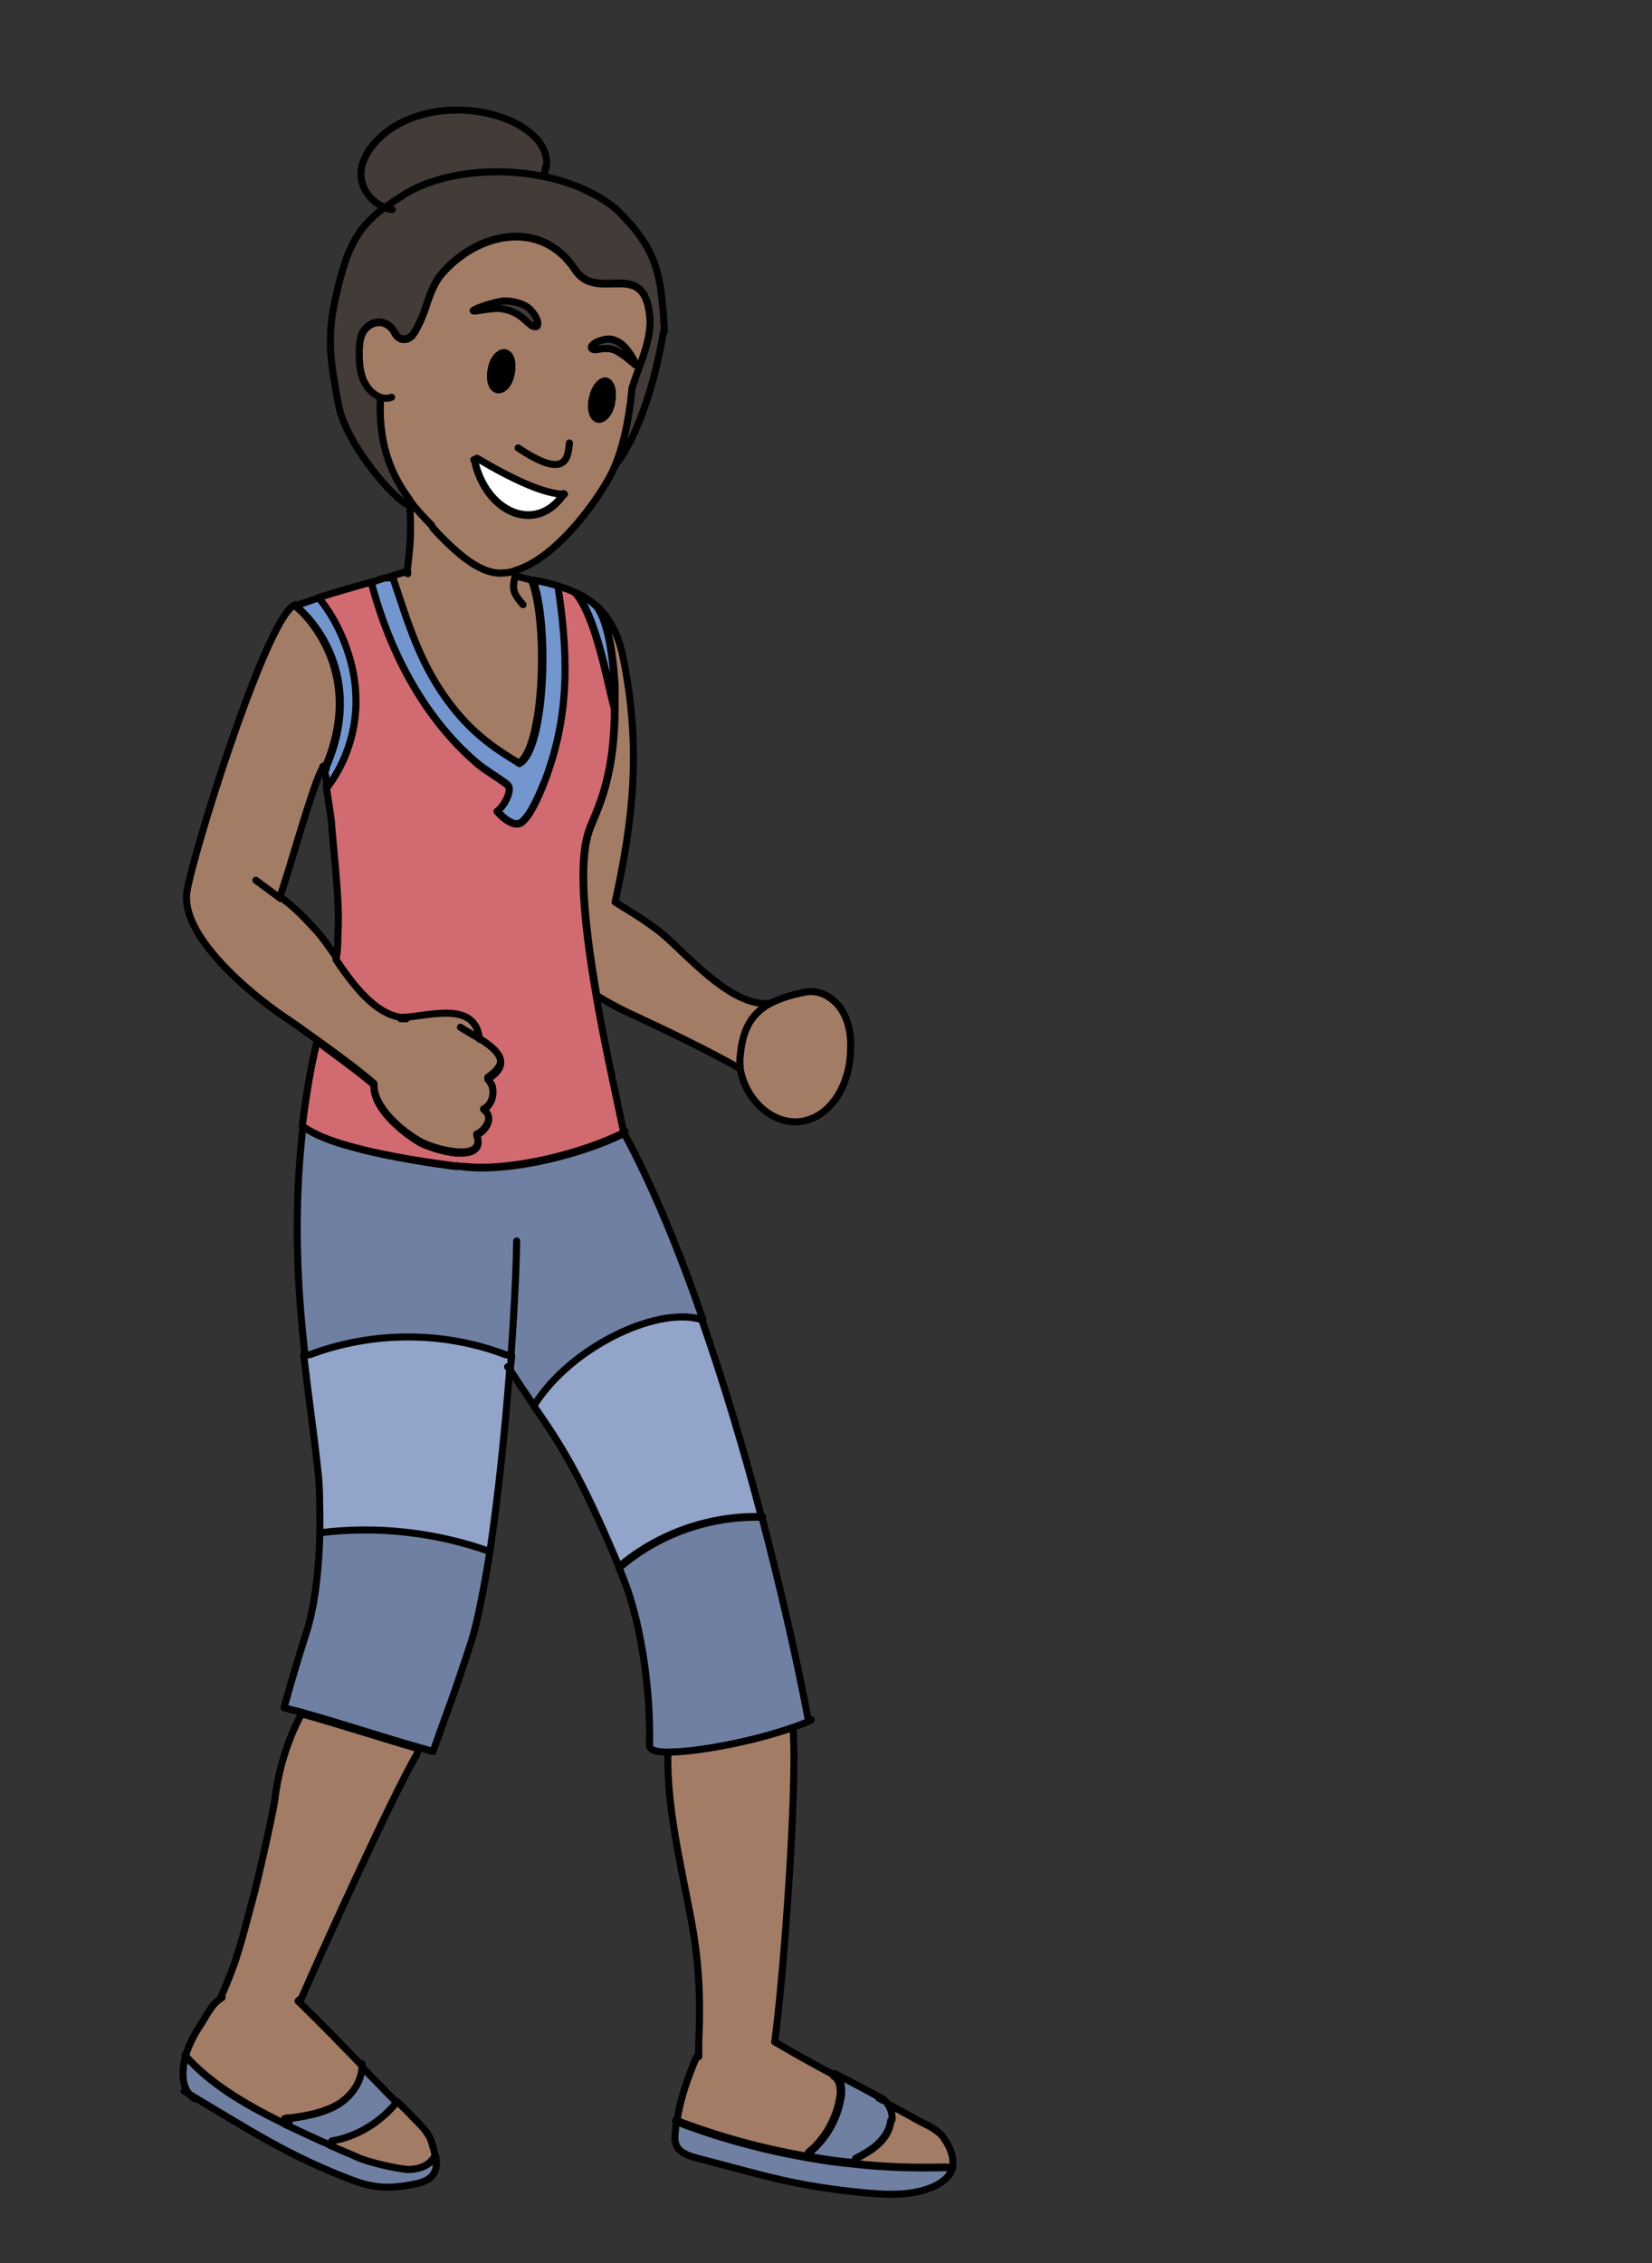 <?xml version="1.0" encoding="UTF-8"?><svg id="latinAmerica" xmlns="http://www.w3.org/2000/svg" width="235" height="321.9" viewBox="0 0 235 321.9"><rect x="0" y="0" width="235" height="321.9" fill="#333333" stroke="none"/><defs><style>.cls-1{fill:#423b38;}.cls-1,.cls-2,.cls-3,.cls-4,.cls-5,.cls-6,.cls-7,.cls-8,.cls-9,.cls-10{stroke-linecap:round;stroke-linejoin:round;}.cls-1,.cls-2,.cls-3,.cls-4,.cls-5,.cls-6,.cls-7,.cls-9,.cls-10{stroke:#000;}.cls-2{fill:#6f80a3;}.cls-3{fill:#a37c66;}.cls-4{fill:#92a4c9;}.cls-5{fill:#7396ce;}.cls-6{fill:#d16a71;}.cls-7{fill:#fff;}.cls-8{stroke:#231f20;}.cls-8,.cls-9{fill:none;}</style></defs><path class="cls-2" d="M99.9,187.6h-.3c-6.4-1.6-18.3,4.2-23.4,12.2l-.2.2c-1-1.5-2.1-3.1-3.4-5.1,0-.7.1-1.4.2-2h-.6c-8.9-3.4-19.1-3.5-28-.1h-.8c-1.1-9.5-1.7-20.5-.3-32.6,3.8,3,15.5,4.9,21.6,5.7.1,0,.3,0,.4,0h0c.4,0,.7,0,1.1.1,6.7.7,16.8-1.9,22.6-4.8,4,7.4,7.8,16.6,11.2,26.5Z"/><path class="cls-3" d="M73.8,108.6c-2.1-1.3-5.9-3.5-9.5-8-4.6-5.8-6.3-11.9-8.5-18.3h-1.2c1.3-.4,2.4-.8,3.3-1,.5-3.6.6-5.9.4-9.4,0-.2,0-.5,0-.7.9,1.2,1.9,2.3,3.1,3.5l.2.4c3.6,3.9,6.8,6.5,9.7,6.4.7,0,1.4-.1,2.1-.4h0c0,.4,0,.6-.1.8h0c.8.2,1.5.4,2.3.6h0c2.4,6.1,1.8,24.1-1.9,26.1Z"/><path class="cls-9" d="M74.4,86c-1.6-1.8-1.5-2.4-1.1-4.2"/><line class="cls-8" x1="46.1" y1="109.4" x2="46" y2="109.5"/><line class="cls-8" x1="46.4" y1="109.4" x2="46.4" y2="109.4"/><path class="cls-8" d="M43,160s0,0,0,0"/><path class="cls-8" d="M89,160.9s0,0-.1,0"/><path class="cls-8" d="M84.9,86.3c0-.1-.2-.3-.3-.4"/><path class="cls-8" d="M42.2,86.3c0,0-.1,0-.1-.1"/><line class="cls-9" x1="70.2" y1="154.8" x2="70.1" y2="154.9"/><path class="cls-9" d="M39.9,127.8s0,0,0,0"/><path class="cls-3" d="M69.4,153.4c.4.5.6,1,.7,1.4.3,1.3-.4,2.5-1.3,2.9,1.7,1.3,0,3.2-1,3.6.8,2.2-.9,2.7-3,2.5-2-.2-4.3-1-5.1-1.5-2.5-1.4-6.7-4.9-6.5-8.2-2.2-1.9-5.3-4.2-8.1-6.2-1.7-1.2-3.3-2.4-4.7-3.3-5-3.4-14.8-11.6-13.8-17.8.8-5.2,10.5-36.4,14.8-40.4l.2-.2c0,0,.2-.1.4-.2,0,0,0,0,0,0v.2c2.2,1.7,9.8,10,4.3,22.8v.2s-.3,0-.3,0c0-.3-.1-.3-.1,0-1.3,1.9-5.3,16.6-6.1,18.3,1.7,1.3,2.8,2.2,5.4,5.1.8.9,1.6,2.1,2.6,3.5h0c2.4,3.5,5.4,7.7,9.2,8.4h0c3.5,0,10.4-2.7,11.2,2.9,2.4,1.4,4.8,3.4,1.2,5.8Z"/><path class="cls-9" d="M39.9,127.8c-.9-.7-1.9-1.4-3.5-2.6"/><path class="cls-9" d="M57.8,144.9c-.2,0-.5,0-.8,0"/><path class="cls-9" d="M68.2,147.7c-1.1-.6-2.1-1.2-2.7-1.6"/><path class="cls-9" d="M68.2,147.8s0,0,0,0"/><path class="cls-3" d="M105.3,150.1c0,.6,0,1.2,0,1.8h-.2c-4-2.3-10.2-5.3-14.3-7.2-1.8-.8-3.6-1.7-5.9-3.1-1.8-10.5-2.5-18.6-1.2-23,.8-2.8,3.8-6.9,3.8-18.1,0-1,0-2,0-3.1-.2-3.1-.7-8.6-2.5-11.1,1.7,1.6,3,3.9,3.7,7.5,2.5,12.6,1.4,22.7-1.2,34.5,2.2,1.4,3.4,2,6.2,4.1,3.5,2.7,10.1,10.9,15.8,10.3-2.8,1.6-3.8,4-4.1,7.4Z"/><path class="cls-9" d="M84.9,141.6s0,0-.1,0"/><path class="cls-9" d="M109.4,142.7h0"/><path class="cls-5" d="M77.3,111.5c-.6,1.5-1.8,4.4-3.1,5.4-1.3,1-3.3-1.4-3.5-1.6,1.1-.9,2.1-2.9,1.6-3.6-.4-.5-3.1-2.1-4.2-3-6.4-5.3-12.1-13.9-15.3-25.8h0c.6-.3,1.3-.5,1.9-.7h1.2c2.2,6.5,3.9,12.6,8.5,18.4,3.5,4.5,7.3,6.6,9.5,8,3.7-2,4.3-20.1,1.9-26.1h0c1.3.2,2.5.5,3.8.9v.2c1.6,11.1,1.2,19.3-2.2,28Z"/><path class="cls-9" d="M73.5,176.5c-.1,5.2-.4,10.7-.8,16.3"/><path class="cls-2" d="M69.7,220.6c-.9,5.6-1.8,10.2-2.7,13-2.6,8-3.1,9-5.4,15.5-.7-.2-1.4-.4-2.1-.6-5.3-1.5-11.3-3.5-16.7-5-.8-.2-1.6-.4-2.4-.6,1.5-5.4,1.8-6.3,3.3-11.1,1.2-3.9,1.7-9.2,1.8-14,8.1-.9,16.3,0,24,2.6h.2Z"/><path class="cls-4" d="M72.7,192.8c0,.7,0,1.4-.2,2-.7,9.2-1.7,18.4-2.8,25.8h-.2c-7.7-2.7-15.9-3.6-24-2.6,0-3.5,0-6.8-.3-9-.5-4.8-1.3-10.2-2-16.3h.8c9-3.4,19.1-3.4,28,0h.6Z"/><path class="cls-4" d="M108.4,215.7c-7.3-.2-14.6,2.3-20.2,7h-.2c-5.5-13.1-8.3-17.3-12.1-22.8l.2-.2c5.1-8,17-13.8,23.4-12.1h.3c3.1,8.9,6,18.5,8.5,28.1Z"/><path class="cls-9" d="M88.7,161.1s0,0,0-.1"/><path class="cls-2" d="M115.1,244.8c-.7.3-1.5.6-2.3.9-5.7,2-13.7,3.6-17.8,3.5-1.6,0-2.6-.3-2.6-.9.2-8.9-1.5-18.4-3.8-24-.2-.5-.4-1-.6-1.4h.2c5.6-4.8,12.9-7.3,20.2-7.1,2.6,10,4.9,19.9,6.6,28.9h0Z"/><path class="cls-9" d="M115.4,244.6c0,0-.2,0-.3.1"/><path class="cls-9" d="M72.5,194.8c0-.1-.2-.3-.3-.4"/><path class="cls-3" d="M121,149.2c0,4.4-2.3,9.2-6.5,10.2-4.4,1-8.5-3-9.2-7.4,0-.6-.1-1.2,0-1.8.3-3.4,1.3-5.8,4.1-7.4,1.3-.7,3-1.3,5.2-1.7,2-.4,4,.8,5.1,2.5,1.1,1.7,1.4,3.8,1.3,5.7Z"/><path class="cls-9" d="M27.7,298.5c-.3-.2-.5-.4-.7-.6"/><path class="cls-9" d="M99.4,290.6c0,.7,0,1.3,0,2,0,0,0,.1,0,.1"/><path class="cls-3" d="M119.5,298c-.4,2.9-1.8,5.6-3.9,7.6,0,0-.5.4-.6.5v.6c-6.5-1.1-12.7-2.8-18.7-5.1.5-3.2,1.5-6,2.8-9.1h.3c0-.7,0-1.3,0-1.9.3-6.8,0-12.1-1.2-18.2-1.4-7.4-3.3-15.3-3.2-22.8v-.4c4.1,0,12.1-1.5,17.8-3.5h0c.7,8.2-1.4,36.2-2.6,44.7h0c3.2,1.9,5.8,3.3,8.4,4.7v.2c.9.5,1,1.8.9,2.9Z"/><path class="cls-3" d="M135.5,308.4l-.9-.2c-4.3.1-8.7,0-13-.5v-.6c1.2-.6,2.3-1.2,3.3-2.1,1-.9,1.7-2,1.8-3.3.1-1.1-.3-2.2-1.2-2.9,1.6.9,3.4,1.8,5.3,2.9,1.4.7,2.8,1.3,3.6,2.6,1,1.5,1.4,3,1,4.2Z"/><path class="cls-2" d="M135.5,308.4c-.3.9-1,1.7-2.3,2.4-3,1.5-6.6,1.4-9.9,1.1-10.3-1-13.9-2.3-23.9-4.9-1.2-.3-2.5-.7-3.1-1.7-.4-.7-.3-1.6-.2-2.5,0-.4.1-.7.2-1,6,2.3,12.3,4,18.6,5.1,2.2.4,4.4.7,6.6.9h0c4.3.5,8.7.6,13,.5l.9.2Z"/><path class="cls-2" d="M126.7,301.6c-.1,1.3-.9,2.4-1.8,3.3-1,.9-2.1,1.5-3.2,2.1v.6h0c-2.2-.2-4.4-.5-6.6-.9v-.6c.2,0,.6-.4.7-.5,2.1-2,3.5-4.7,3.9-7.6.1-1.1,0-2.4-1-2.9v-.2c2.4,1.2,4.6,2.4,7,3.7,0,0,0,0,0,0,.8.7,1.3,1.8,1.2,2.9Z"/><path class="cls-2" d="M56.5,299h0c-2.3,2.9-5.6,5-9.3,5.6l-.3.6c-2.1-.9-4.1-1.8-6.1-2.8l.5-1.1c2.2-.3,4.4-.7,6.3-1.7,2.1-1.1,3.8-3.3,3.8-5.7,1.6,1.6,3.2,3.3,5,5.1Z"/><path class="cls-9" d="M42.5,284.6h0"/><path class="cls-2" d="M59.1,310.6c-3.3.7-5.8.7-8.9-.5-9.3-3.5-14.9-7.3-23.2-12.2,0,0,0,0,0,0-.9-1-1.1-2.4-.9-3.9,0-.5.2-1,.3-1.6,3.3,3.8,8.1,6.8,13.8,9.5.2.1.5.2.7.4,1.9.9,4,1.9,6.1,2.8,1.3.6,2.5,1.1,3.9,1.7,1.5.7,5,1.5,6.7,1.7,1.6.2,3.5-.4,4.3-1.8h.1c.3,2-.2,3.3-2.8,3.9Z"/><path class="cls-9" d="M27,297.9c-.3-.2-.5-.3-.8-.5"/><path class="cls-3" d="M61.9,306.7h-.1c-.8,1.5-2.7,2-4.3,1.8-1.6-.2-5.2-1-6.7-1.7-1.3-.6-2.6-1.1-3.9-1.7l.3-.6c3.6-.6,7-2.7,9.3-5.6h0c.7.7,1.5,1.4,2.2,2.2,1.1,1.1,2.3,2.2,2.7,3.6.2.7.4,1.3.5,1.9Z"/><path class="cls-9" d="M26.4,292.5c0,0,0-.1-.1-.2"/><path class="cls-3" d="M42.7,284.3l-.3.3c3.6,3.5,6.3,6.3,9.1,9.2,0,2.4-1.7,4.6-3.8,5.7-1.9,1-4.1,1.4-6.3,1.7l-.5,1.1c-.2-.1-.5-.2-.7-.4-5.7-2.8-10.5-5.8-13.8-9.5.4-1.4,1.1-2.8,1.8-3.9,1.4-2.1,1.8-3.4,3.4-4.4-.4.1.2-.2-.2,0,2.5-5.6,3-8.3,4.6-14.2.5-1.7,2.9-12.2,3.1-14,.5-4.1,1.7-8.1,3.6-11.8v-.4c5.5,1.5,11.5,3.5,16.8,5l-.2.8c-3.4,5.7-14.5,30.2-16.5,34.9Z"/><path class="cls-9" d="M41.4,301.2c-.3,0-.6,0-.9.1"/><path class="cls-9" d="M51.5,293.8c0-.1,0-.2,0-.3"/><path class="cls-9" d="M96.3,301.6c0,0-.1,0-.2,0"/><path class="cls-9" d="M125.5,298.7c-.1-.1-.3-.2-.5-.3"/><path class="cls-3" d="M81.8,38.4c-4.9-7.4-14.2-5.3-19.3,1h0c-1.1,1.6-1.5,3.1-2.2,5.1-.3.8-1.2,2.9-1.8,3.4-.6.5-1.6.7-2.3-.4h0c-.4-.9-1.2-1.5-2-1.6-.9-.1-1.7.3-2.3,1-.8,1-.8,2.4-.8,3.7,0,1.5.2,3.1,1,4.3.5.8,1.2,1.4,2,1.7v.4c-.2,5.2.9,9.8,4.2,14.2.9,1.2,1.9,2.3,3.1,3.5l.2.4c3.6,3.9,6.8,6.5,9.7,6.4.7,0,1.4-.1,2.1-.4,5.9-1.8,11.9-10.3,13.7-14,.1-.2.2-.5.4-.8,2-4.8,2.4-11,2.4-11,1.2-3.7,2.4-5.9,2.6-9.3-.4-9.9-7.4-2.6-10.7-7.6ZM71.9,42.9c.9,0,2.7.3,3.6,1.3,1.2,1.3,1.3,2.6.4,2.2-.8-.3-1.7-2.1-4.5-2.5-1.5-.2-4,.5-4,.3-.1-.2,3.3-1.4,4.6-1.4ZM72.7,53.2c-.3,1.5-1.2,2.4-2,2.2-.8-.2-1.1-1.5-.8-3,.3-1.4,1.2-2.4,2-2.2.8.2,1.1,1.5.8,3ZM67.4,65.4l.4-.2c5.4,3.2,9.7,5.1,12.4,5.1-3.9,5.8-11.1,2.7-12.7-4.8ZM87,57.3c-.3,1.5-1.2,2.5-2,2.3-.7-.2-1.1-1.6-.7-3,.3-1.5,1.2-2.5,1.9-2.4.8.2,1.1,1.6.8,3ZM90.3,51.8c-.1,0-1.1-1-2.1-1.6-1.7-1.2-3.2-.3-3.8-.5-.7-.2,0-1.1,1.6-1.4,1.1-.3,2.2.4,2.7.9.7.6,1.9,2.6,1.7,2.7Z"/><path class="cls-1" d="M90.3,51.8c-.1,0-1.1-1-2.1-1.6-1.7-1.2-3.2-.3-3.8-.5-.7-.2,0-1.1,1.6-1.4,1.1-.3,2.2.4,2.7.9.7.6,1.9,2.6,1.7,2.7Z"/><path class="cls-1" d="M75.8,46.4c-.8-.3-1.7-2.1-4.5-2.5-1.5-.2-4,.5-4,.3-.1-.2,3.3-1.4,4.6-1.4.9,0,2.7.3,3.6,1.3,1.2,1.3,1.3,2.6.4,2.2Z"/><path class="cls-7" d="M80.2,70.2c-3.9,5.8-11.1,2.7-12.7-4.8l.4-.2c5.4,3.2,9.7,5.1,12.4,5.1Z"/><path class="cls-9" d="M81,63c-.2,2.3-.6,5.2-7.3.7"/><path class="cls-10" d="M87,57.3c-.3,1.5-1.2,2.5-2,2.3-.7-.2-1.1-1.6-.7-3,.3-1.5,1.2-2.5,1.9-2.4.8.2,1.1,1.6.8,3Z"/><path class="cls-10" d="M72.7,53.2c-.3,1.5-1.2,2.4-2,2.2-.8-.2-1.1-1.5-.8-3,.3-1.4,1.2-2.4,2-2.2.8.2,1.1,1.5.8,3Z"/><path class="cls-9" d="M54.1,56.5c.5.2,1.1.2,1.6,0"/><path class="cls-1" d="M94.5,47.1h-.1c-1.6,9.5-4.5,16.2-6.9,19.1h0c2-4.8,2.4-11,2.4-11,1.2-3.7,2.4-5.9,2.6-9.3-.4-9.9-7.4-2.6-10.7-7.6-4.9-7.4-14.2-5.3-19.3,1h0c-1.1,1.6-1.5,3.1-2.2,5.1-.3.8-1.2,2.9-1.8,3.4-.6.5-1.6.7-2.3-.4h0c-.4-.9-1.2-1.5-2-1.6-.9-.1-1.7.3-2.3,1-.8,1-.8,2.4-.8,3.7,0,1.5.2,3.1,1,4.3.5.8,1.2,1.4,2,1.7v.4c-.2,5.2.9,9.8,4.2,14.2,0,.2,0,.5,0,.7h-.2c-1.7-.4-8.7-8.3-9.9-14-1.1-5.8-1.8-9.6-.5-15.3,1.5-6.6,2.7-9.8,7-13,.8-.6,1.7-1.3,2.8-1.9,5.1-3.2,12.8-4,19.8-2.5,4,.8,7.6,2.4,10.3,4.6,4.2,4.1,5.7,6.9,6.4,11.5.2,1.4.5,4.6.5,5.9Z"/><path class="cls-5" d="M46.8,111.7h-.3c0,0,0-.2,0-.3-.1-.9-.3-1.6-.4-2h.3c0,0,0-.3,0-.3,5.6-12.8-2-21.1-4.2-22.8v-.2c.6-.2,1.8-.6,3.2-1.1,3,3.5,5.1,8.9,5.3,13.5.2,4.7-1.2,9.4-3.9,13.2Z"/><path class="cls-6" d="M88.9,161c0,0-.1,0-.2.1-5.8,2.9-15.9,5.5-22.6,4.8-.3,0-.7,0-1.1-.1-.1,0-.3,0-.4,0-6.1-.8-17.8-2.6-21.6-5.7.5-3.9,1.1-7.9,2.1-12,2.8,2.1,5.9,4.3,8.1,6.2-.2,3.3,4,6.7,6.5,8.2.9.5,3.2,1.3,5.1,1.5.1,0,.3,0,.4,0,1.9.1,3.4-.5,2.6-2.6,1-.3,2.7-2.3,1-3.6.8-.4,1.5-1.6,1.3-2.9,0-.5-.3-.9-.7-1.4,3.6-2.3,1.2-4.3-1.2-5.8-.7-5.6-7.6-3-11.2-3h0c-3.8-.6-6.8-4.7-9.2-8.2h0c.3-1.6.2-2.3.3-4.3.2-3.8-.5-9.9-.9-14.5,0-1.1-.5-3.8-.8-5.9h.3c2.8-3.8,4.2-8.6,3.9-13.3-.2-4.5-2.3-10-5.3-13.5,2.2-.7,4.9-1.5,7.5-2.2h0c3.2,12.1,8.9,20.6,15.3,26,1.1.9,3.8,2.5,4.2,3,.5.7-.5,2.8-1.6,3.6.1.2,2.2,2.5,3.5,1.6,1.3-1,2.5-3.9,3.1-5.4,3.4-8.7,3.8-16.8,2.1-28v-.2c.9.2,1.7.5,2.4.9,2.8,3.1,4.5,12.3,5.5,16.2h.1c0,11.3-3,15.3-3.8,18.1-1.3,4.4-.6,12.5,1.2,23,1,5.8,2.4,12.3,3.9,19.3h0Z"/><path class="cls-5" d="M87.5,100.5h-.1c-1-3.9-2.7-13.1-5.5-16.2,1.1.5,2.1,1.1,3,2t0,0c1.8,2.5,2.3,8,2.5,11.1,0,1.1,0,2.1,0,3.1Z"/><path class="cls-9" d="M81.9,84.3s0,0,0,0"/><path class="cls-9" d="M58,81.3c0,.1,0,.2,0,.3"/><path class="cls-1" d="M77.6,23.8l-.2,1.3c-6.9-1.4-14.7-.6-19.8,2.5-1.1.7-2,1.3-2.8,1.9-1.8-.6-3.2-2.4-3.4-4.1-.3-2,.8-3.9,2.2-5.4,4.1-4.3,11.7-5.5,18.1-3.2,1.6.6,3.2,1.5,4.4,2.7,1.2,1.2,1.9,2.9,1.6,4.3Z"/><path class="cls-9" d="M55.8,29.8c-.3,0-.7-.1-1-.2"/><line class="cls-9" x1="45.6" y1="218" x2="45.6" y2="218"/><path class="cls-9" d="M108.5,215.7h0"/></svg>
